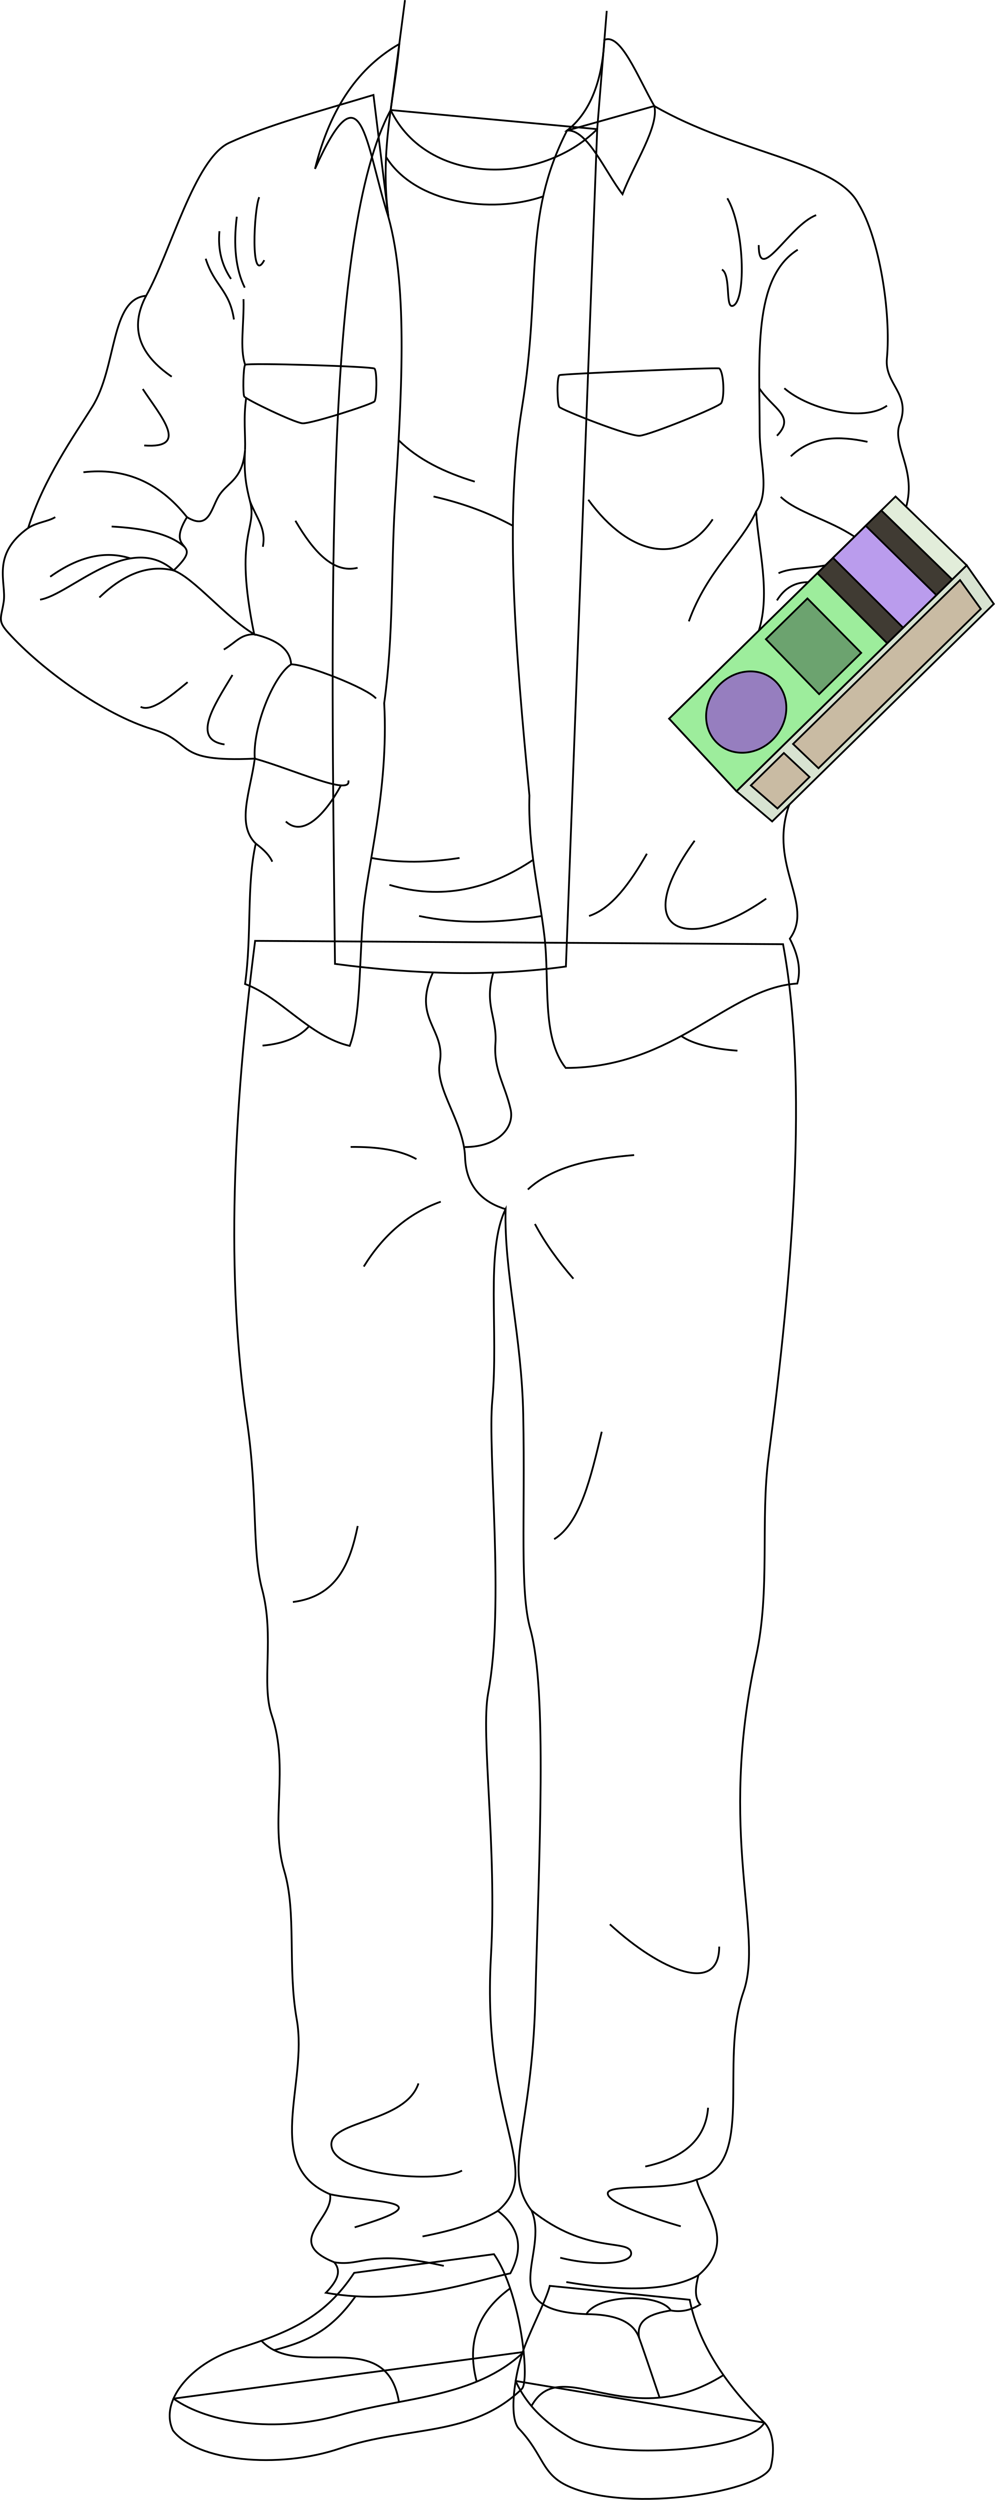 <svg id="presence" xmlns="http://www.w3.org/2000/svg" viewBox="0 0 1105.08 2774.01">
  <defs>
    <style>
      .cls-1 {
        fill: none;
      }

      .cls-1, .cls-2, .cls-3, .cls-4, .cls-5, .cls-6, .cls-7, .cls-8, .cls-9 {
        stroke: #000;
        stroke-miterlimit: 10;
        stroke-width: 2px;
      }

      .cls-2 {
        fill: #d8e3d1;
      }

      .cls-3 {
        fill: #e2edda;
      }

      .cls-4 {
        fill: #c9bba3;
      }

      .cls-5 {
        fill: #9ded9c;
      }

      .cls-6 {
        fill: #967ebf;
      }

      .cls-7 {
        fill: #6ca36f;
      }

      .cls-8 {
        fill: #403b33;
      }

      .cls-9 {
        fill: #ba9ced;
      }
    </style>
  </defs>
  <title>walgreens</title>
  <g id="howieSole">
    <path class="cls-1" d="M192.67,2661.7c-5.21,11.92-5.89,24.18-.56,35.37,25.79,33.88,116.29,43.48,186.07,19.72,74.18-25.27,145.11-11.63,201.23-65.73,3.69-3.1,4.39-19.59,2.19-41.12Z"/>
    <path class="cls-1" d="M572.71,2642.12c-3.76,22.76-3.77,45.13,3.71,53,27.77,29.24,24.64,50.31,55,63.9,68.83,30.82,218.15,4.87,224.75-22,4.62-18.85,2.42-39.11-7.25-48.66Z"/>
  </g>
  <g id="howieShoe">
    <path class="cls-1" d="M393.35,2522.13c-31.86,48-69,65.34-130.45,84.43-33.12,10.29-60.15,32.08-70.23,55.14,39,27.56,113.65,38.31,185.22,18.14,71.94-20.27,149.47-18.82,203.71-69.9-3.55-34.64-14.63-82.35-33-108.54Z"/>
    <path class="cls-1" d="M634.86,2706c39.27,22.73,195,15.84,214.06-17.62-35.8-35.34-72-81.11-82.92-136.39l-155.42-15.41c-3.68,14.52-16.91,39.72-27.23,65.67a202.63,202.63,0,0,0-10.64,39.91C585.6,2670.79,608.38,2690.63,634.86,2706Z"/>
  </g>
  <g id="clothesOverlapLine">
    <path class="cls-1" d="M732.56,2660.6s-16.75-49.92-22.74-66.41c-7.13-19.6-29.41-26.06-58.56-26.22"/>
    <path class="cls-1" d="M709.82,2594.19c-3.56-20.58,13.22-26.67,35.16-30.34"/>
    <path class="cls-1" d="M304.39,2607.9c40.82-10.41,64.89-24.11,90.52-59.79"/>
  </g>
  <g id="clothesDisplayLine">
    <path class="cls-1" d="M290.38,2597.49c41.66,44.63,139-17.8,152.69,68"/>
    <path class="cls-1" d="M566.58,2539.34c-33.24,24.28-49.38,56.94-37.16,103.51"/>
    <path class="cls-1" d="M590.27,2669.93c33.17-60,106.62,32.76,213.25-34.35"/>
  </g>
  <g id="howiePants">
    <path class="cls-1" d="M869.67,1047.77c28.3,152.08,10.58,365.25-16,568.39-9.36,71.55,2.09,148.11-14,222.15-43,197.88,9.15,306.47-14,372.25-27.79,79,14.36,191.46-52,208.14,7,30.15,46.58,68,2,106.07-3,12.3-5,24.2,2,32.45-10.09,6.25-20.91,8.83-32.68,6.63-12.42-19.5-81.07-18-93.72,4.12-105.29-4.12-40.35-67.33-61-115.13-32.89-42.3.52-88.76,4.25-233.14,4.23-163.89,13.41-344.56-5.52-411.83-11.88-42.23-5.66-122.34-7.89-238.09-1.67-86.66-21.3-157.82-19.6-228-22.56,45.73-7.57,135.41-14.74,212.09-5.45,58.32,13.86,226.42-4.62,325-8.48,45.22,10,170.92,3.08,292.65-10.46,184.77,60.07,237.2,7.7,281.87,24.63,18.68,28.58,41.94,13.86,69.31-38.5,7.7-117,37-204.85,21.56,11.52-12.08,18.26-23.2,9.24-33.88-57-23.11,0-47.75-4.62-75.47-75.47-32.35-24.15-121.77-37-194.08-10.39-58.6,0-118.45-13.87-164.8-16.35-54.77,6-114.5-13.86-172.51-12.05-35.2,3.39-87.34-10.78-140.16-11.59-43.24-4.27-101.92-16.94-187.91-23.4-158.83-15.27-340.77,9.24-531.39Z"/>
  </g>
  <g id="clothesDisplayLine-2" data-name="clothesDisplayLine">
    <path class="cls-1" d="M480.89,1079.1c-23.62,51.74,14.57,62.66,7.49,100.3-5.41,28.77,26.82,66,28.12,104.59,1.16,34.45,21.37,50.61,45,57.81"/>
    <path class="cls-1" d="M547.8,1079.34c-10.38,36.35,4.56,49.45,2.44,78.7s10.59,45.32,16.87,73.1c4.39,19.43-13.09,41.6-50.94,41.73"/>
    <path class="cls-1" d="M343.3,1138.75c-10.42,11.8-27.24,19.38-51.73,21.53"/>
    <path class="cls-1" d="M756.62,1149.6c12.87,9.31,38.13,14.64,62.41,16.31"/>
  </g>
  <g id="clothesFoldLine">
    <path class="cls-1" d="M704.31,1281.75c-47.19,3.93-90.26,12.51-118.08,38.23"/>
    <path class="cls-1" d="M462.52,1286.24c-18.51-10.28-43.84-13.82-73.11-13.49"/>
    <path class="cls-1" d="M489.51,1333.48c-35.71,12.69-63.93,37.11-85.48,72"/>
    <path class="cls-1" d="M594.1,1358.22c11.19,21.07,25.76,41.23,42.73,60.73"/>
    <path class="cls-1" d="M668.32,1588.77c-12,50.28-23.65,101.22-52.85,119.21"/>
    <path class="cls-1" d="M397.29,1693.36c-8.54,41.9-23.32,78.23-72,84.35"/>
    <path class="cls-1" d="M798.78,2160.09c0,54-65.23,27-121.46-24.74"/>
    <path class="cls-1" d="M464.76,2311.91c-14.62,43.86-98.65,40.56-96.71,68.61,2.33,33.81,119.21,42.73,145.07,28.11"/>
    <path class="cls-1" d="M552.93,2453.4c-23,14-52.27,22.2-83.67,28.33"/>
    <path class="cls-1" d="M366.56,2434.92c45.35,9.7,130.92,5.86,27.35,36.69"/>
    <path class="cls-1" d="M371.18,2510.39c31.73,5.08,37.35-15.16,121.7,4"/>
    <path class="cls-1" d="M786.41,2338.9c-2.55,34.39-26.26,55.84-69.73,65.23"/>
    <path class="cls-1" d="M773.61,2418.7c-30.36,12.74-96.42,4.53-98.54,14.67-2.83,13.57,81,37.12,81,37.12"/>
    <path class="cls-1" d="M590.27,2452.84c61.18,49.14,108.12,31.19,110.67,46.89,2,12.41-38.24,15.74-78.73,5.62"/>
    <path class="cls-1" d="M775.61,2524.77c-33.06,18.82-90.2,17.29-146.65,7.57"/>
  </g>
  <path id="howieShirt" class="cls-1" d="M433.88,122.11l229.38,21.21-34.75,929.19c-79.41,11.13-165.42,9.1-256.46-2.91C367.52,668.19,360.38,257.91,433.88,122.11Z"/>
  <path id="skinLatino" class="cls-1" d="M449.79.13l-15.91,122C475,207,600.94,205.64,663.26,143.32l10.6-131.26"/>
  <g id="howieLongSleeve">
    <path class="cls-1" d="M629.77,144.86l96.93-27.2c91.2,52.75,202.55,61,226.89,108.78C976.76,264.36,989.77,347,985,398c-2.66,28.63,27.06,38.68,14.38,72-10.29,27.06,25.92,57.16,1,108.13L876,894.64c-22.52,66.37,28.84,109.14,1.19,147,9.14,17.71,12.72,34.45,8.29,49.78-77,4.74-135.12,93.64-257.21,93.64-27.26-34.38-17.45-94.71-23.7-147C598.68,989,586.23,939.68,588,882.78c-15.41-161.2-28.05-309.67-8.29-430.26C602.18,315,579.66,242.72,629.77,144.86Z"/>
    <path class="cls-1" d="M431.38,240.87c22.39,80.51,14.29,200.37,7.2,318.84-4.43,74.16-1.32,143.95-11.88,220.55,5.28,97.73-19.81,184.9-23.4,233.83-4.53,61.84-3,114.83-14.9,146.53-45-10.57-76.36-54.1-116.22-68.68,7.65-55.06,1.46-109.81,11.89-155.84-21.88-21.41-6-57.67-1.1-94.28-92.52,4.33-65.5-18.08-113.91-32.71C115.56,793,46.36,743.2,9.37,702.34-3,688.71,1.19,686.45,4.08,668c3.4-21.65-14.5-52.19,27.21-82.1,17-54.27,50.78-102.09,70.94-134.06,28-44.34,20-120.14,60.07-123.62,27-47.88,53.82-152.08,92.28-169.76,43.22-19.87,99-34.69,160.19-53.11ZM272.17,499.21c-2.76,32.25-17.63,35.06-27.65,48.84s-11.06,41.48-36.86,25.81c-25.81,42.4,22.12,24-14.75,59.13,23,8.78,57.14,51.47,89.4,70.83-23-112.45,3.69-115.33-4.61-147.47C273.61,540.48,270.57,525.41,272.17,499.21Z"/>
  </g>
  <g id="howieCollar">
    <path class="cls-1" d="M431.38,240.87c-26.28-82.44-28.79-170.81-81.54-53.45C367,118,399.5,74,443.44,48.85,438.48,108.2,421.39,164.16,431.38,240.87Z"/>
    <path class="cls-1" d="M671.26,44.27c-1.63,29.91-8.88,75.2-41.49,100.59,22.41-1.93,42.58,46.18,61.6,70.64,12.69-33.52,40.77-75.19,35.33-97.84C707.68,84.14,689.32,36.52,671.26,44.27Z"/>
    <path class="cls-1" d="M798.88,408.86c-1.51-1.37-176.24,6-177.65,7.45-3,3.07-2.45,31.82,0,35.29,2.14,3,77.65,33,89.36,31.92s87.58-31.73,90.42-36.17C804.81,441.41,804.09,413.61,798.88,408.86Z"/>
    <path class="cls-1" d="M415.92,409.05c3,3.12,2.58,32.88,0,36.36-2.28,3.08-70.57,25-79.91,24.34-9.15-.65-62.76-26.55-64.76-29.78-1.62-2.62-1.18-33.06,1.06-35.17C274.86,402.4,413.48,406.54,415.92,409.05Z"/>
  </g>
  <g id="clothesOverlapLine-2" data-name="clothesOverlapLine">
    <path class="cls-1" d="M886,277.1c-50.12,31.32-42.29,117.47-42.29,202,0,32.1,11.83,66.77-3.91,88.49,2.34,40.72,16.29,89.9,3,132.21"/>
    <path class="cls-1" d="M270.45,331.92c.78,27.41-4.48,55,1.86,72.88"/>
    <path class="cls-1" d="M272.17,499.21c.57-16.8-2-34.92,1.24-57.58"/>
    <path class="cls-1" d="M417.62,775.1c-9.53-11.47-77.23-37.9-94.28-37.9-.95-16.72-15.77-27.34-41-33.38-15.63.14-20.11,9-33.77,17"/>
    <path class="cls-1" d="M283,841.82c41.31,11.46,108,42.28,103.86,24.25"/>
  </g>
  <g id="clothesFoldLine-2" data-name="clothesFoldLine">
    <path class="cls-1" d="M771.48,932.91C696,1037.34,765.05,1057.42,851,997.17"/>
    <path class="cls-1" d="M718.46,947.37c-19,33-39.21,60.92-64.26,69.08"/>
    <path class="cls-1" d="M284.07,936.1q14.61,10.9,18.29,20.11"/>
    <path class="cls-1" d="M378.67,871.6c-17.67,32.39-42.14,57.8-61.23,40"/>
    <path class="cls-1" d="M412.37,952.05c31.21,5.78,64,5.3,98,0"/>
    <path class="cls-1" d="M592.14,954.13c-49.27,33-102,44.88-159.65,27.78"/>
    <path class="cls-1" d="M601.61,1016.45c-48.06,8.25-93.66,8.89-136.18,0"/>
    <path class="cls-1" d="M258.18,749c-21.24,35-45.37,71.39-8.83,77.11"/>
    <path class="cls-1" d="M208.38,757c-20.41,16.86-40.65,33.29-52.22,27.31"/>
    <path class="cls-1" d="M110.38,663c28.14-27.1,55.63-36.48,82.53-30-49.6-43.89-114.66,26.8-148.4,32.43"/>
    <path class="cls-1" d="M61.38,573.84c-8.08,5-20.09,5.62-30.09,12.07"/>
    <path class="cls-1" d="M124,584.28c34.12,1.89,63.7,7.37,81,22.6"/>
    <path class="cls-1" d="M144.92,619.66c-27.74-8.94-57.44-2.38-89.17,20.33"/>
    <path class="cls-1" d="M158.57,431.66c19.63,30,52.72,66.42,1.61,62.66"/>
    <path class="cls-1" d="M207.66,573.86c-31.65-39.93-70.4-55-115-49.82"/>
    <path class="cls-1" d="M162.3,328.23c-19.13,36.22-7,65.56,28.41,89.77"/>
    <path class="cls-1" d="M228.46,287.07c9.64,30.52,26.51,34.54,31.33,67.47"/>
    <path class="cls-1" d="M243.72,256.54c-2,21.33,3.11,38.55,12.85,53"/>
    <path class="cls-1" d="M263,240.48c-4,32.1-1.19,58.45,8.84,78.72"/>
    <path class="cls-1" d="M287.9,218.79c-6,13.61-9.9,98.83,5.63,69.89"/>
    <path class="cls-1" d="M277.7,556.35c7.79,19.9,18.07,29.76,14.22,50.43"/>
    <path class="cls-1" d="M328.07,577.86c20.39,34.72,42.4,58.78,69.08,52.21"/>
    <path class="cls-1" d="M442.72,488.47c21.63,21.43,50.9,35.76,84.56,46"/>
    <path class="cls-1" d="M569.59,583.44c-28-15.13-57.49-25.52-88.09-32.49"/>
    <path class="cls-1" d="M791.56,576.25C757,627.66,700,618.39,653.4,554.56"/>
    <path class="cls-1" d="M839.79,567.64c-16.28,35.87-54.65,65.64-74.74,121.87"/>
    <path class="cls-1" d="M871.09,430.86c28.11,24.1,88.36,37.75,114.07,19.28"/>
    <path class="cls-1" d="M963.47,490.3c-31.48-6.78-61.21-6.72-85.15,16.07"/>
    <path class="cls-1" d="M867.07,551.35c18.25,17.49,53,24.9,82,44.23"/>
    <path class="cls-1" d="M864.64,636.08c13.52-6.26,32.2-4.78,52.11-8.77"/>
    <path class="cls-1" d="M897.66,646c-13.58.06-25.59,5.41-34.77,20.26"/>
    <path class="cls-1" d="M843.3,430.86c15,22.86,40.78,30.89,19.59,52.68"/>
    <path class="cls-1" d="M842.65,271.93c0,45.09,34-22.12,63.82-33.19"/>
    <path class="cls-1" d="M807.77,220c18.72,31.48,21.27,111.46,6.81,119.11-9.81,5.19-2.14-33.86-12.77-40"/>
  </g>
  <g id="clothesBorderLine">
    <path class="cls-1" d="M323.34,737.2c-20,12.87-43,70.78-40.37,104.62"/>
    <path class="cls-1" d="M428.76,174.12c31.87,51.45,116.4,63.86,174.52,43.81"/>
  </g>
  <g id="robitussin">
    <polygon id="labelWhiteMedium" class="cls-2" points="857.58 911.56 817.98 877.96 1073.61 627.31 1103.77 670.17 857.58 911.56"/>
    <polygon id="labelWhiteLight" class="cls-3" points="817.98 877.96 743.19 797.48 994.62 550.95 1073.61 627.31 817.98 877.96"/>
    <g id="labelText">
      <polygon class="cls-4" points="909.03 852.49 880.8 825.58 1066.26 643.73 1089.3 675.73 909.03 852.49"/>
      <polygon class="cls-4" points="899.1 862.22 870.58 835.6 833.92 871.54 863.47 897.16 899.1 862.22"/>
    </g>
    <polygon id="labelLightGreen" class="cls-5" points="907.85 636.04 985.39 713.81 817.98 877.96 743.19 797.48 907.85 636.04"/>
    <path id="labelDarkPurple" class="cls-6" d="M799.54,759.41C781.09,777.5,779,805.92,795,823s44.35,16.37,63-2,20.53-47,4.21-64S818,741.32,799.54,759.41Z"/>
    <polygon id="labelDarkGreen" class="cls-7" points="850.63 709.32 909.74 770.3 956.47 724.48 896.76 664.09 850.63 709.32"/>
    <polygon id="labelBlack" class="cls-8" points="907.85 636.04 985.39 713.81 1057.55 643.05 978.83 566.44 907.85 636.04"/>
    <polygon id="labelLightPurple" class="cls-9" points="925.19 619.03 1003.02 696.53 1039.92 660.34 961.49 583.44 925.19 619.03"/>
  </g>
</svg>
